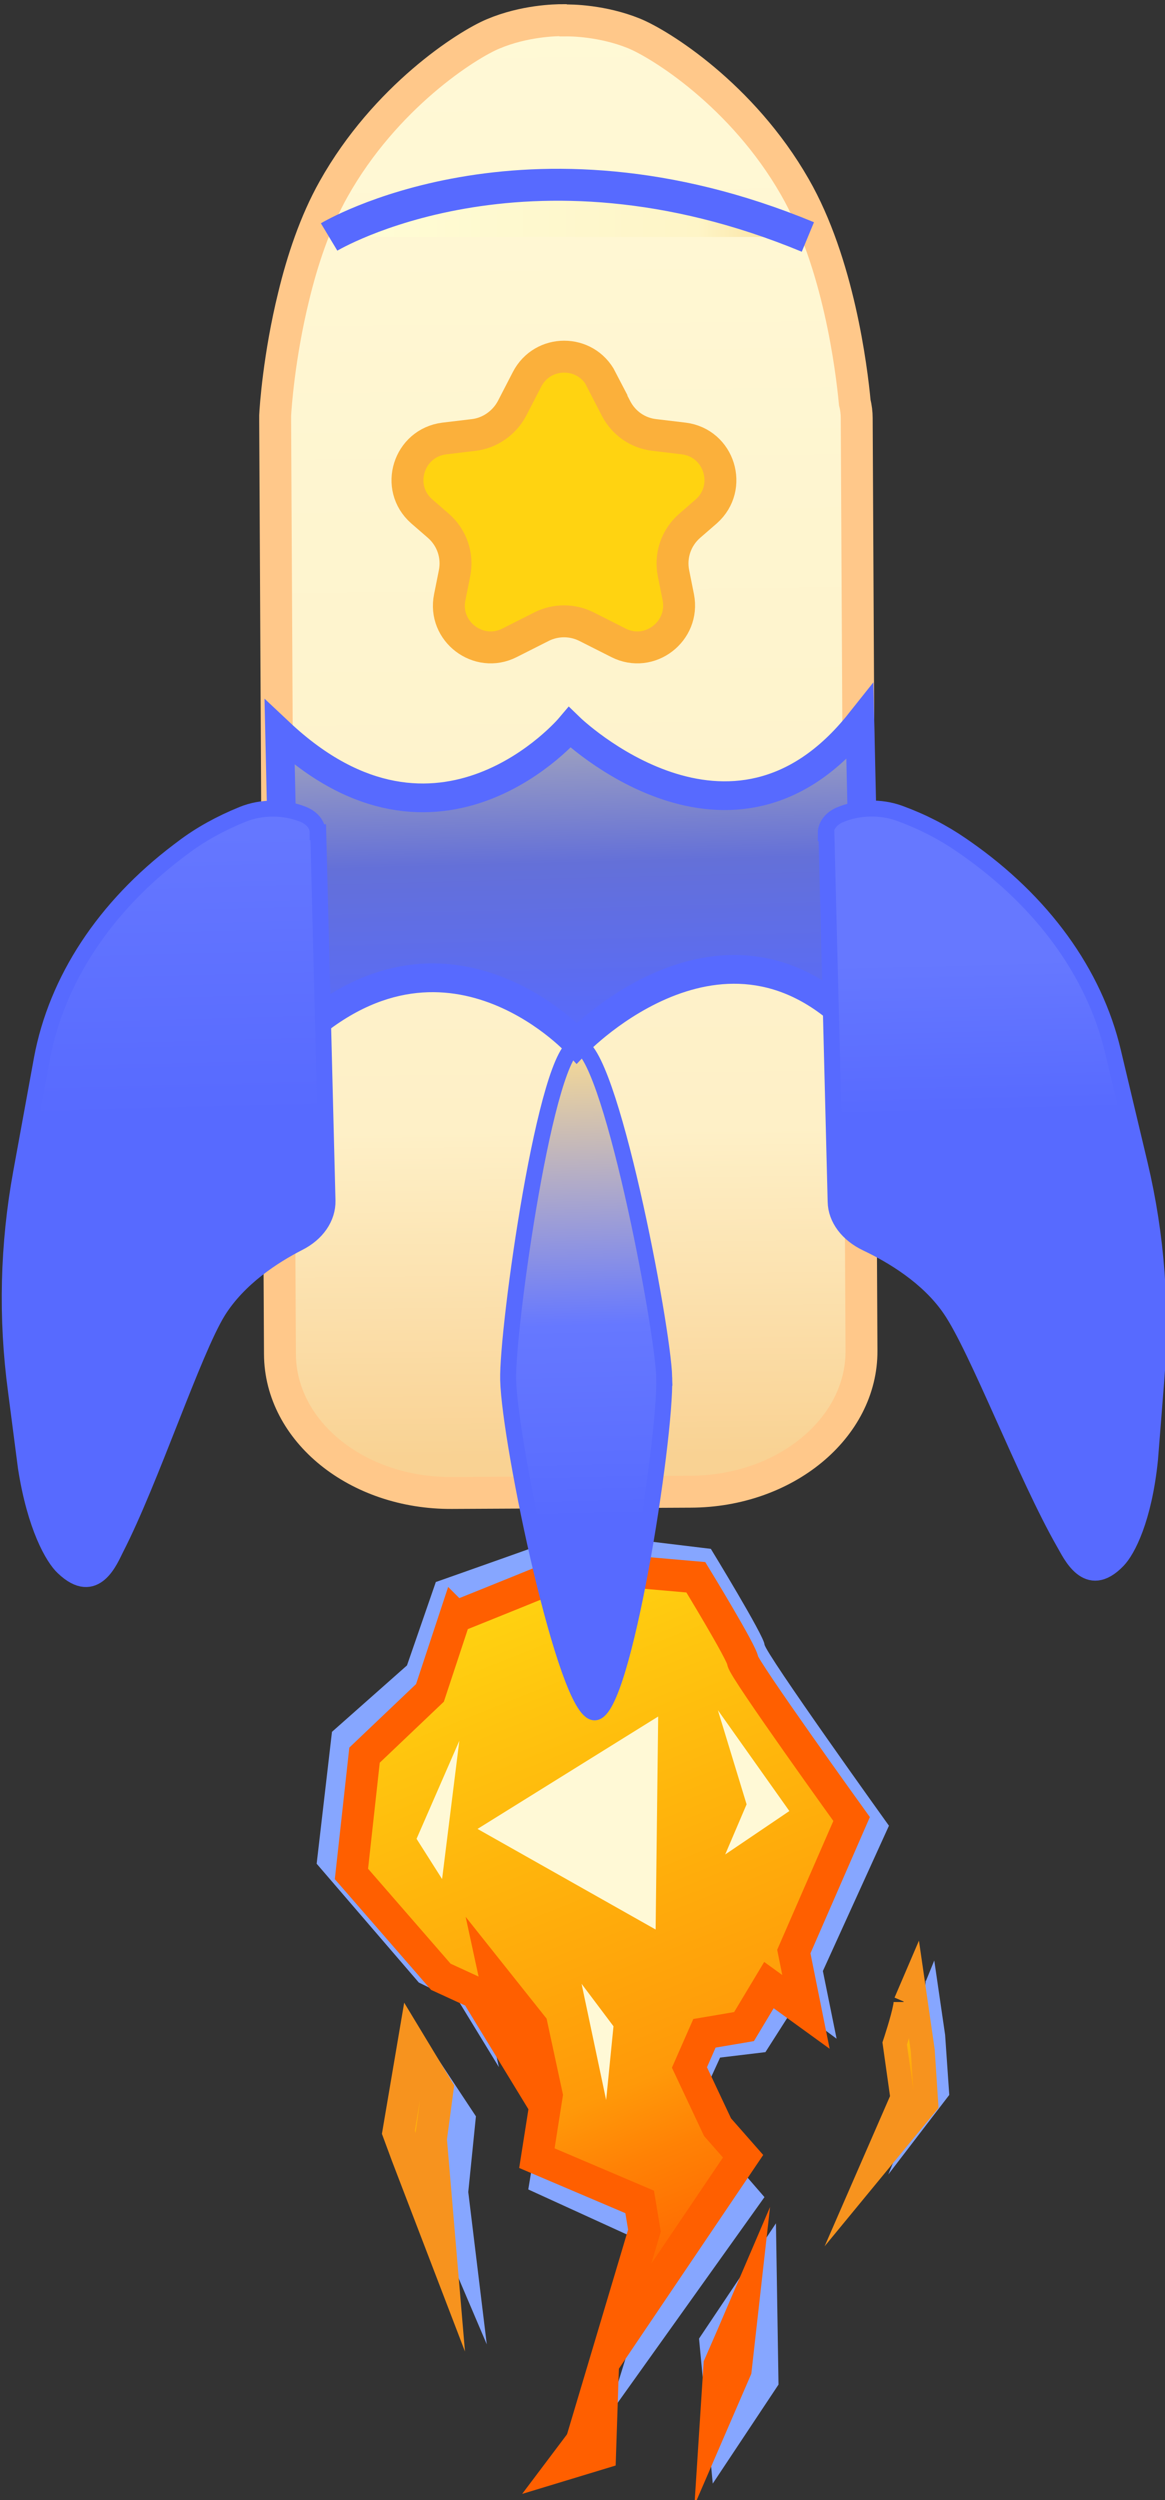 <?xml version="1.0" encoding="UTF-8" standalone="no"?>
<svg
   id="Layer_2"
   data-name="Layer 2"
   viewBox="0 0 36.5 78.29"
   version="1.1"
   sodipodi:docname="rocket-open.svg"
   inkscape:version="1.3.2 (091e20e, 2023-11-25)"
   width="36.5"
   height="78.29"
   xmlns:inkscape="http://www.inkscape.org/namespaces/inkscape"
   xmlns:sodipodi="http://sodipodi.sourceforge.net/DTD/sodipodi-0.dtd"
   xmlns:xlink="http://www.w3.org/1999/xlink"
   xmlns="http://www.w3.org/2000/svg"
   xmlns:svg="http://www.w3.org/2000/svg">
  <rect x="0" y="0" width="36.5" height="78.29" fill="#333333" stroke="none"/>
  <sodipodi:namedview
     id="namedview44"
     pagecolor="#ffffff"
     bordercolor="#000000"
     borderopacity="0.25"
     inkscape:showpageshadow="2"
     inkscape:pageopacity="0.0"
     inkscape:pagecheckerboard="0"
     inkscape:deskcolor="#d1d1d1"
     showguides="false"
     inkscape:zoom="8.4396179"
     inkscape:cx="10.012302"
     inkscape:cy="45.321957"
     inkscape:window-width="1536"
     inkscape:window-height="874"
     inkscape:window-x="0"
     inkscape:window-y="39"
     inkscape:window-maximized="0"
     inkscape:current-layer="Layer_2"
     inkscape:lockguides="false" />
  <defs
     id="defs29">
    <style
       id="style1">
      .cls-1 {
        fill: url(#linear-gradient-9);
      }

      .cls-1, .cls-2, .cls-3, .cls-4, .cls-5, .cls-6, .cls-7, .cls-8, .cls-9, .cls-10, .cls-11, .cls-12 {
        stroke-miterlimit: 10;
      }

      .cls-1, .cls-6, .cls-8, .cls-11, .cls-12 {
        stroke: #576aff;
      }

      .cls-1, .cls-6, .cls-11 {
        stroke-width: .5px;
      }

      .cls-2 {
        fill: #ffd311;
        stroke: #fbb03b;
      }

      .cls-13 {
        fill: url(#linear-gradient-6);
      }

      .cls-13, .cls-14, .cls-15 {
        stroke-width: 0px;
      }

      .cls-3 {
        fill: url(#linear-gradient-2);
      }

      .cls-3, .cls-9 {
        stroke: #f7931e;
      }

      .cls-14 {
        fill: #86a6ff;
      }

      .cls-4 {
        fill: url(#linear-gradient);
      }

      .cls-4, .cls-5, .cls-7 {
        stroke: #ff5f00;
      }

      .cls-5 {
        fill: url(#linear-gradient-5);
      }

      .cls-6 {
        fill: url(#linear-gradient-7);
      }

      .cls-7 {
        fill: url(#linear-gradient-4);
      }

      .cls-8 {
        fill: url(#linear-gradient-11);
      }

      .cls-9 {
        fill: url(#linear-gradient-3);
        stroke-width: .75px;
      }

      .cls-10 {
        fill: none;
        stroke: #ffc88a;
      }

      .cls-15 {
        fill: #fff9d6;
      }

      .cls-11 {
        fill: url(#linear-gradient-10);
      }

      .cls-12 {
        fill: url(#linear-gradient-8);
        stroke-width: .9px;
      }
    </style>
    <linearGradient
       id="linear-gradient"
       x1="6.7"
       y1="18.54"
       x2="23.24"
       y2="2"
       gradientTransform="rotate(23.29,-7.327,21.389)"
       gradientUnits="userSpaceOnUse">
      <stop
         offset="0"
         stop-color="#ff5f00"
         id="stop1" />
      <stop
         offset=".08"
         stop-color="#ff6801"
         id="stop2" />
      <stop
         offset=".23"
         stop-color="#ff8105"
         id="stop3" />
      <stop
         offset=".33"
         stop-color="#ff9909"
         id="stop4" />
      <stop
         offset=".84"
         stop-color="#ffc40e"
         id="stop5" />
      <stop
         offset="1"
         stop-color="#ffd311"
         id="stop6" />
    </linearGradient>
    <linearGradient
       id="linear-gradient-2"
       x1="4.56"
       y1="8.77"
       x2="8.74"
       y2="4.58"
       xlink:href="#linear-gradient" />
    <linearGradient
       id="linear-gradient-3"
       x1="12.47"
       y1="20.92"
       x2="15.98"
       y2="17.41"
       xlink:href="#linear-gradient" />
    <linearGradient
       id="linear-gradient-4"
       x1="3.06"
       y1="18.97"
       x2="4.95"
       y2="17.09"
       xlink:href="#linear-gradient" />
    <linearGradient
       id="linear-gradient-5"
       x1="-0.43"
       y1="15.18"
       x2="0.35"
       y2="14.4"
       xlink:href="#linear-gradient" />
    <linearGradient
       id="linear-gradient-6"
       x1="18.89"
       y1="-213.9"
       x2="18.89"
       y2="-157.37"
       gradientTransform="matrix(0.01,1,-0.82,0.011,-96.87,0.73)"
       gradientUnits="userSpaceOnUse">
      <stop
         offset="0"
         stop-color="#fff9d6"
         id="stop7" />
      <stop
         offset=".54"
         stop-color="#fef3cc"
         id="stop8" />
      <stop
         offset=".77"
         stop-color="#fef0c7"
         id="stop9" />
      <stop
         offset=".9"
         stop-color="#fbdea9"
         id="stop10" />
      <stop
         offset=".99"
         stop-color="#f9d293"
         id="stop11" />
    </linearGradient>
    <linearGradient
       id="linear-gradient-7"
       x1="15.77"
       y1="-159.82"
       x2="15.77"
       y2="-138.92"
       gradientTransform="rotate(88.52,-60.524,-55.538)"
       gradientUnits="userSpaceOnUse">
      <stop
         offset="0"
         stop-color="#f9dc93"
         id="stop12" />
      <stop
         offset=".42"
         stop-color="#6678ff"
         id="stop13" />
      <stop
         offset=".62"
         stop-color="#5c6fff"
         id="stop14" />
      <stop
         offset=".71"
         stop-color="#576aff"
         id="stop15" />
    </linearGradient>
    <linearGradient
       id="linear-gradient-8"
       x1="15.77"
       y1="-169.85"
       x2="15.77"
       y2="-159.81"
       gradientTransform="rotate(88.52,-60.524,-55.538)"
       gradientUnits="userSpaceOnUse">
      <stop
         offset="0"
         stop-color="#f9dc93"
         id="stop16" />
      <stop
         offset="0"
         stop-color="#a5a7bc"
         id="stop17" />
      <stop
         offset=".43"
         stop-color="#6470d8"
         id="stop18" />
      <stop
         offset="1"
         stop-color="#576aff"
         id="stop19" />
    </linearGradient>
    <linearGradient
       id="linear-gradient-9"
       x1="28.75"
       y1="-166.99"
       x2="28.75"
       y2="-142.88"
       gradientTransform="rotate(88.52,-60.524,-55.538)"
       gradientUnits="userSpaceOnUse">
      <stop
         offset="0"
         stop-color="#6678ff"
         id="stop20" />
      <stop
         offset=".2"
         stop-color="#6678ff"
         id="stop21" />
      <stop
         offset=".4"
         stop-color="#576aff"
         id="stop22" />
    </linearGradient>
    <linearGradient
       id="linear-gradient-10"
       x1="2.8"
       y1="-167.46"
       x2="2.8"
       y2="-143.49"
       gradientTransform="rotate(88.52,-60.524,-55.538)"
       gradientUnits="userSpaceOnUse">
      <stop
         offset="0"
         stop-color="#6678ff"
         id="stop23" />
      <stop
         offset=".4"
         stop-color="#576aff"
         id="stop24" />
    </linearGradient>
    <linearGradient
       id="linear-gradient-11"
       x1="71.82"
       y1="10.25"
       x2="71.82"
       y2="25.25"
       gradientUnits="userSpaceOnUse">
      <stop
         offset="0"
         stop-color="#fffdd6"
         id="stop25" />
      <stop
         offset=".54"
         stop-color="#fef7cc"
         id="stop26" />
      <stop
         offset=".77"
         stop-color="#fef5c7"
         id="stop27" />
      <stop
         offset=".9"
         stop-color="#fbe6a9"
         id="stop28" />
      <stop
         offset=".99"
         stop-color="#f9dc93"
         id="stop29" />
    </linearGradient>
    <linearGradient
       inkscape:collect="always"
       xlink:href="#linear-gradient"
       id="linearGradient44"
       gradientUnits="userSpaceOnUse"
       gradientTransform="rotate(23.29,-7.327,21.389)"
       x1="6.7"
       y1="18.54"
       x2="23.24"
       y2="2" />
  </defs>
  <g
     id="Layer_4"
     data-name="Layer 4"
     transform="rotate(-90,39.241,39.18)">
    <path
       class="cls-14"
       d="m 28.88,13.59 c 0,0 1.58,4.49 1.57,4.38 -0.01,-0.11 -0.53,4.24 -0.53,4.24 0,0 -2.73,1.67 -2.99,1.68 -0.26,0.01 -5.68,3.9 -5.68,3.9 l -4.55,-2.07 -2.12,0.43 0.99,-1.33 -1.41,-0.9 -0.17,-1.42 -1.18,-0.54 -2.13,1.01 -1.06,0.92 -6.89,-4.92 4.43,1.37 1.02,-0.17 1.68,-3.68 2.18,0.36 2.46,-0.53 1.63,-1.29 -2.44,0.54 2.03,-1.24 0.62,-1.27 3.72,-3.2 4.13,0.48 2.08,2.35 2.63,0.91 z"
       id="path29" />
    <polygon
       class="cls-14"
       points="5.01,15.19 9,13.49 10.09,13.03 14.07,13.58 12.15,14.85 9.78,14.61 "
       id="polygon29" />
    <path
       class="cls-14"
       d="m 16.4,28.94 c 0,0 -0.11,0 -0.19,-0.02 -0.43,-0.08 -1.29,-0.34 -1.29,-0.34 l -1.91,0.28 -2.68,-1.09 2.49,1.91 1.88,-0.13 2.33,-0.34 -0.64,-0.26 z"
       id="path30" />
    <polygon
       class="cls-14"
       points="3.75,24.33 8.8,24.25 7.25,23.22 5.19,21.84 0.65,22.27 "
       id="polygon30" />
  </g>
  <g
     id="Layer_3"
     data-name="Layer 3"
     transform="rotate(-90,39.241,39.18)">
    <path
       class="cls-4"
       d="m 27.79,14.21 c 0,0 1.57,3.92 1.57,3.83 0,-0.09 -0.33,3.7 -0.33,3.7 0,0 -2.39,1.46 -2.62,1.47 -0.23,0.01 -4.95,3.41 -4.95,3.41 l -4.15,-1.81 -1.89,0.38 0.84,-1.16 -1.3,-0.78 -0.21,-1.24 -1.07,-0.47 -1.87,0.88 -0.91,0.8 -6.35,-4.29 4.02,1.2 0.9,-0.15 1.37,-3.22 1.97,0.31 2.18,-0.47 1.42,-1.13 -2.17,0.47 1.77,-1.08 0.51,-1.11 3.22,-2.8 3.72,0.41 1.95,2.05 2.39,0.79 z"
       id="path31"
       style="fill:url(#linearGradient44)" />
    <polygon
       class="cls-3"
       points="8.26,13.71 10.92,12.69 11.65,12.42 14.3,12.87 13.01,13.65 11.44,13.44 "
       id="polygon31"
       style="fill:url(#linear-gradient-2)" />
    <path
       class="cls-9"
       d="m 15.73,28.31 c 0,0 -0.09,0 -0.17,-0.02 -0.38,-0.07 -1.13,-0.32 -1.13,-0.32 l -1.7,0.24 -2.34,-1.02 2.15,1.77 1.67,-0.11 2.07,-0.3 -0.56,-0.24 z"
       id="path32"
       style="fill:url(#linear-gradient-3)" />
    <polygon
       class="cls-7"
       points="4.22,22.99 6,23.19 5.3,22.89 4.36,22.48 2.81,22.38 "
       id="polygon32"
       style="fill:url(#linear-gradient-4)" />
    <polygon
       class="cls-5"
       points="1.25,17.62 1.59,18.74 2.79,18.78 "
       id="polygon33"
       style="fill:url(#linear-gradient-5)" />
    <polygon
       class="cls-15"
       points="21.15,14.9 24.67,20.56 18,20.48 "
       id="polygon34" />
    <polygon
       class="cls-15"
       points="21.92,23.33 24.87,22.43 21.71,24.67 20.35,22.66 "
       id="polygon35" />
    <polygon
       class="cls-15"
       points="16.3,18.16 14.97,19.16 12.66,18.93 "
       id="polygon36" />
    <polygon
       class="cls-15"
       points="19.58,13.79 20.84,12.99 23.91,14.33 "
       id="polygon37" />
  </g>
  <g
     id="Layer_1-2"
     data-name="Layer 1"
     transform="rotate(-90,39.241,39.18)">
    <g
       id="g38">
      <path
         class="cls-13"
         d="m 77.79,17.57 c 0,-0.23 -0.02,-1.21 -0.43,-2.18 -0.34,-0.82 -1.97,-3.38 -4.86,-5 C 71.47,9.81 70.26,9.41 69.14,9.14 67.27,8.68 65.64,8.57 65.41,8.56 H 65.4 c 0,0 -0.02,0 -0.02,0 v 0 c 0,0 -0.1,0 -0.15,0 L 36.02,8.71 c -2.42,0.01 -4.37,2.42 -4.35,5.39 l 0.04,7.48 c 0.01,2.96 1.99,5.36 4.41,5.35 l 29.21,-0.15 c 0.16,0 0.33,-0.02 0.48,-0.06 v 0 c 1.07,-0.1 4.38,-0.51 6.76,-1.88 2.88,-1.65 4.48,-4.23 4.81,-5.05 0.39,-0.97 0.41,-1.95 0.4,-2.18 v -0.02 z"
         id="path37"
         style="fill:url(#linear-gradient-6)" />
      <path
         class="cls-10"
         d="m 77.79,17.57 c 0,-0.23 -0.02,-1.21 -0.43,-2.18 -0.34,-0.82 -1.97,-3.38 -4.86,-5 C 71.47,9.81 70.26,9.41 69.14,9.14 67.27,8.68 65.64,8.57 65.41,8.56 H 65.4 c 0,0 -0.02,0 -0.02,0 v 0 c 0,0 -0.1,0 -0.15,0 L 36.02,8.71 c -2.42,0.01 -4.37,2.42 -4.35,5.39 l 0.04,7.48 c 0.01,2.96 1.99,5.36 4.41,5.35 l 29.21,-0.15 c 0.16,0 0.33,-0.02 0.48,-0.06 v 0 c 1.07,-0.1 4.38,-0.51 6.76,-1.88 2.88,-1.65 4.48,-4.23 4.81,-5.05 0.39,-0.97 0.41,-1.95 0.4,-2.18 v -0.02 z"
         id="path38" />
    </g>
    <path
       class="cls-6"
       d="M 35.28,20.75 C 33.3,20.8 24.81,19.46 24.8,18.57 c -0.01,-0.89 8.4,-2.66 10.41,-2.71 1.6,-0.04 10.47,1.2 10.48,2.18 0.01,0.98 -8.81,2.67 -10.41,2.71 z"
       id="path39"
       style="fill:url(#linear-gradient-7)" />
    <path
       class="cls-12"
       d="m 45.92,27.1 c 4.92,-4.25 -0.16,-9.09 -0.16,-9.09 0,0 4.7,-4.31 -0.16,-9.09 L 55.48,8.7 c -4.69,4.99 0.16,9.09 0.16,9.09 0,0 -4.91,5.06 0.16,9.09 z"
       id="path40"
       style="fill:url(#linear-gradient-8)" />
    <path
       class="cls-1"
       d="m 52.33,25.83 -11.54,0.29 c -0.53,0.01 -1.02,0.38 -1.3,0.97 -0.38,0.8 -1.05,1.93 -2.06,2.62 -1.23,0.85 -5.22,2.36 -7.33,3.57 -0.32,0.19 -1.54,0.72 -0.54,1.68 0.31,0.3 1.29,0.82 3.17,1.01 l 2.4,0.19 c 2.3,0.19 4.59,0.02 6.83,-0.51 l 3.53,-0.84 c 2.46,-0.58 4.7,-2.21 6.38,-4.62 l 0.09,-0.13 c 0.4,-0.58 0.73,-1.22 0.99,-1.93 v 0 c 0.22,-0.6 0.2,-1.31 -0.05,-1.89 v 0 c -0.12,-0.27 -0.34,-0.43 -0.57,-0.43 z"
       id="path41"
       style="fill:url(#linear-gradient-9)" />
    <path
       class="cls-11"
       d="M 52.36,9.91 40.82,10.2 C 40.29,10.21 39.79,9.87 39.5,9.29 39.1,8.51 38.4,7.42 37.36,6.77 36.1,5.99 32.07,4.67 29.93,3.57 29.6,3.4 28.37,2.93 29.34,1.92 29.64,1.6 30.61,1.04 32.47,0.75 l 2.39,-0.31 c 2.3,-0.31 4.59,-0.25 6.84,0.16 l 3.56,0.65 c 2.47,0.46 4.76,1.96 6.52,4.29 l 0.09,0.12 c 0.42,0.55 0.77,1.19 1.05,1.88 v 0 c 0.24,0.59 0.24,1.3 0,1.9 v 0 C 52.81,9.71 52.6,9.89 52.36,9.89 Z"
       id="path42"
       style="fill:url(#linear-gradient-10)" />
    <path
       class="cls-2"
       d="m 66.54,18.77 -0.91,0.47 c -0.46,0.24 -0.77,0.68 -0.83,1.2 l -0.11,0.92 c -0.14,1.12 -1.53,1.55 -2.28,0.71 l -0.46,-0.53 c -0.37,-0.42 -0.93,-0.61 -1.48,-0.5 l -0.75,0.15 c -1.07,0.21 -1.92,-0.9 -1.43,-1.87 l 0.51,-1.01 c 0.22,-0.44 0.22,-0.96 0,-1.4 L 58.29,15.9 c -0.49,-0.97 0.36,-2.09 1.43,-1.87 l 0.75,0.15 c 0.55,0.11 1.11,-0.08 1.48,-0.5 l 0.46,-0.53 c 0.75,-0.85 2.14,-0.41 2.28,0.71 l 0.11,0.92 c 0.06,0.51 0.38,0.96 0.83,1.2 l 0.91,0.47 c 0.95,0.49 0.95,1.84 0,2.33 z"
       id="path43" />
  </g>
  <g
     id="Layer_2-2"
     data-name="Layer 2"
     transform="rotate(-90,39.241,39.18)">
    <path
       class="cls-8"
       d="m 71,10.25 c 0,0 3.68,6.12 0,15"
       id="path44"
       style="fill:url(#linear-gradient-11)" />
  </g>
</svg>
